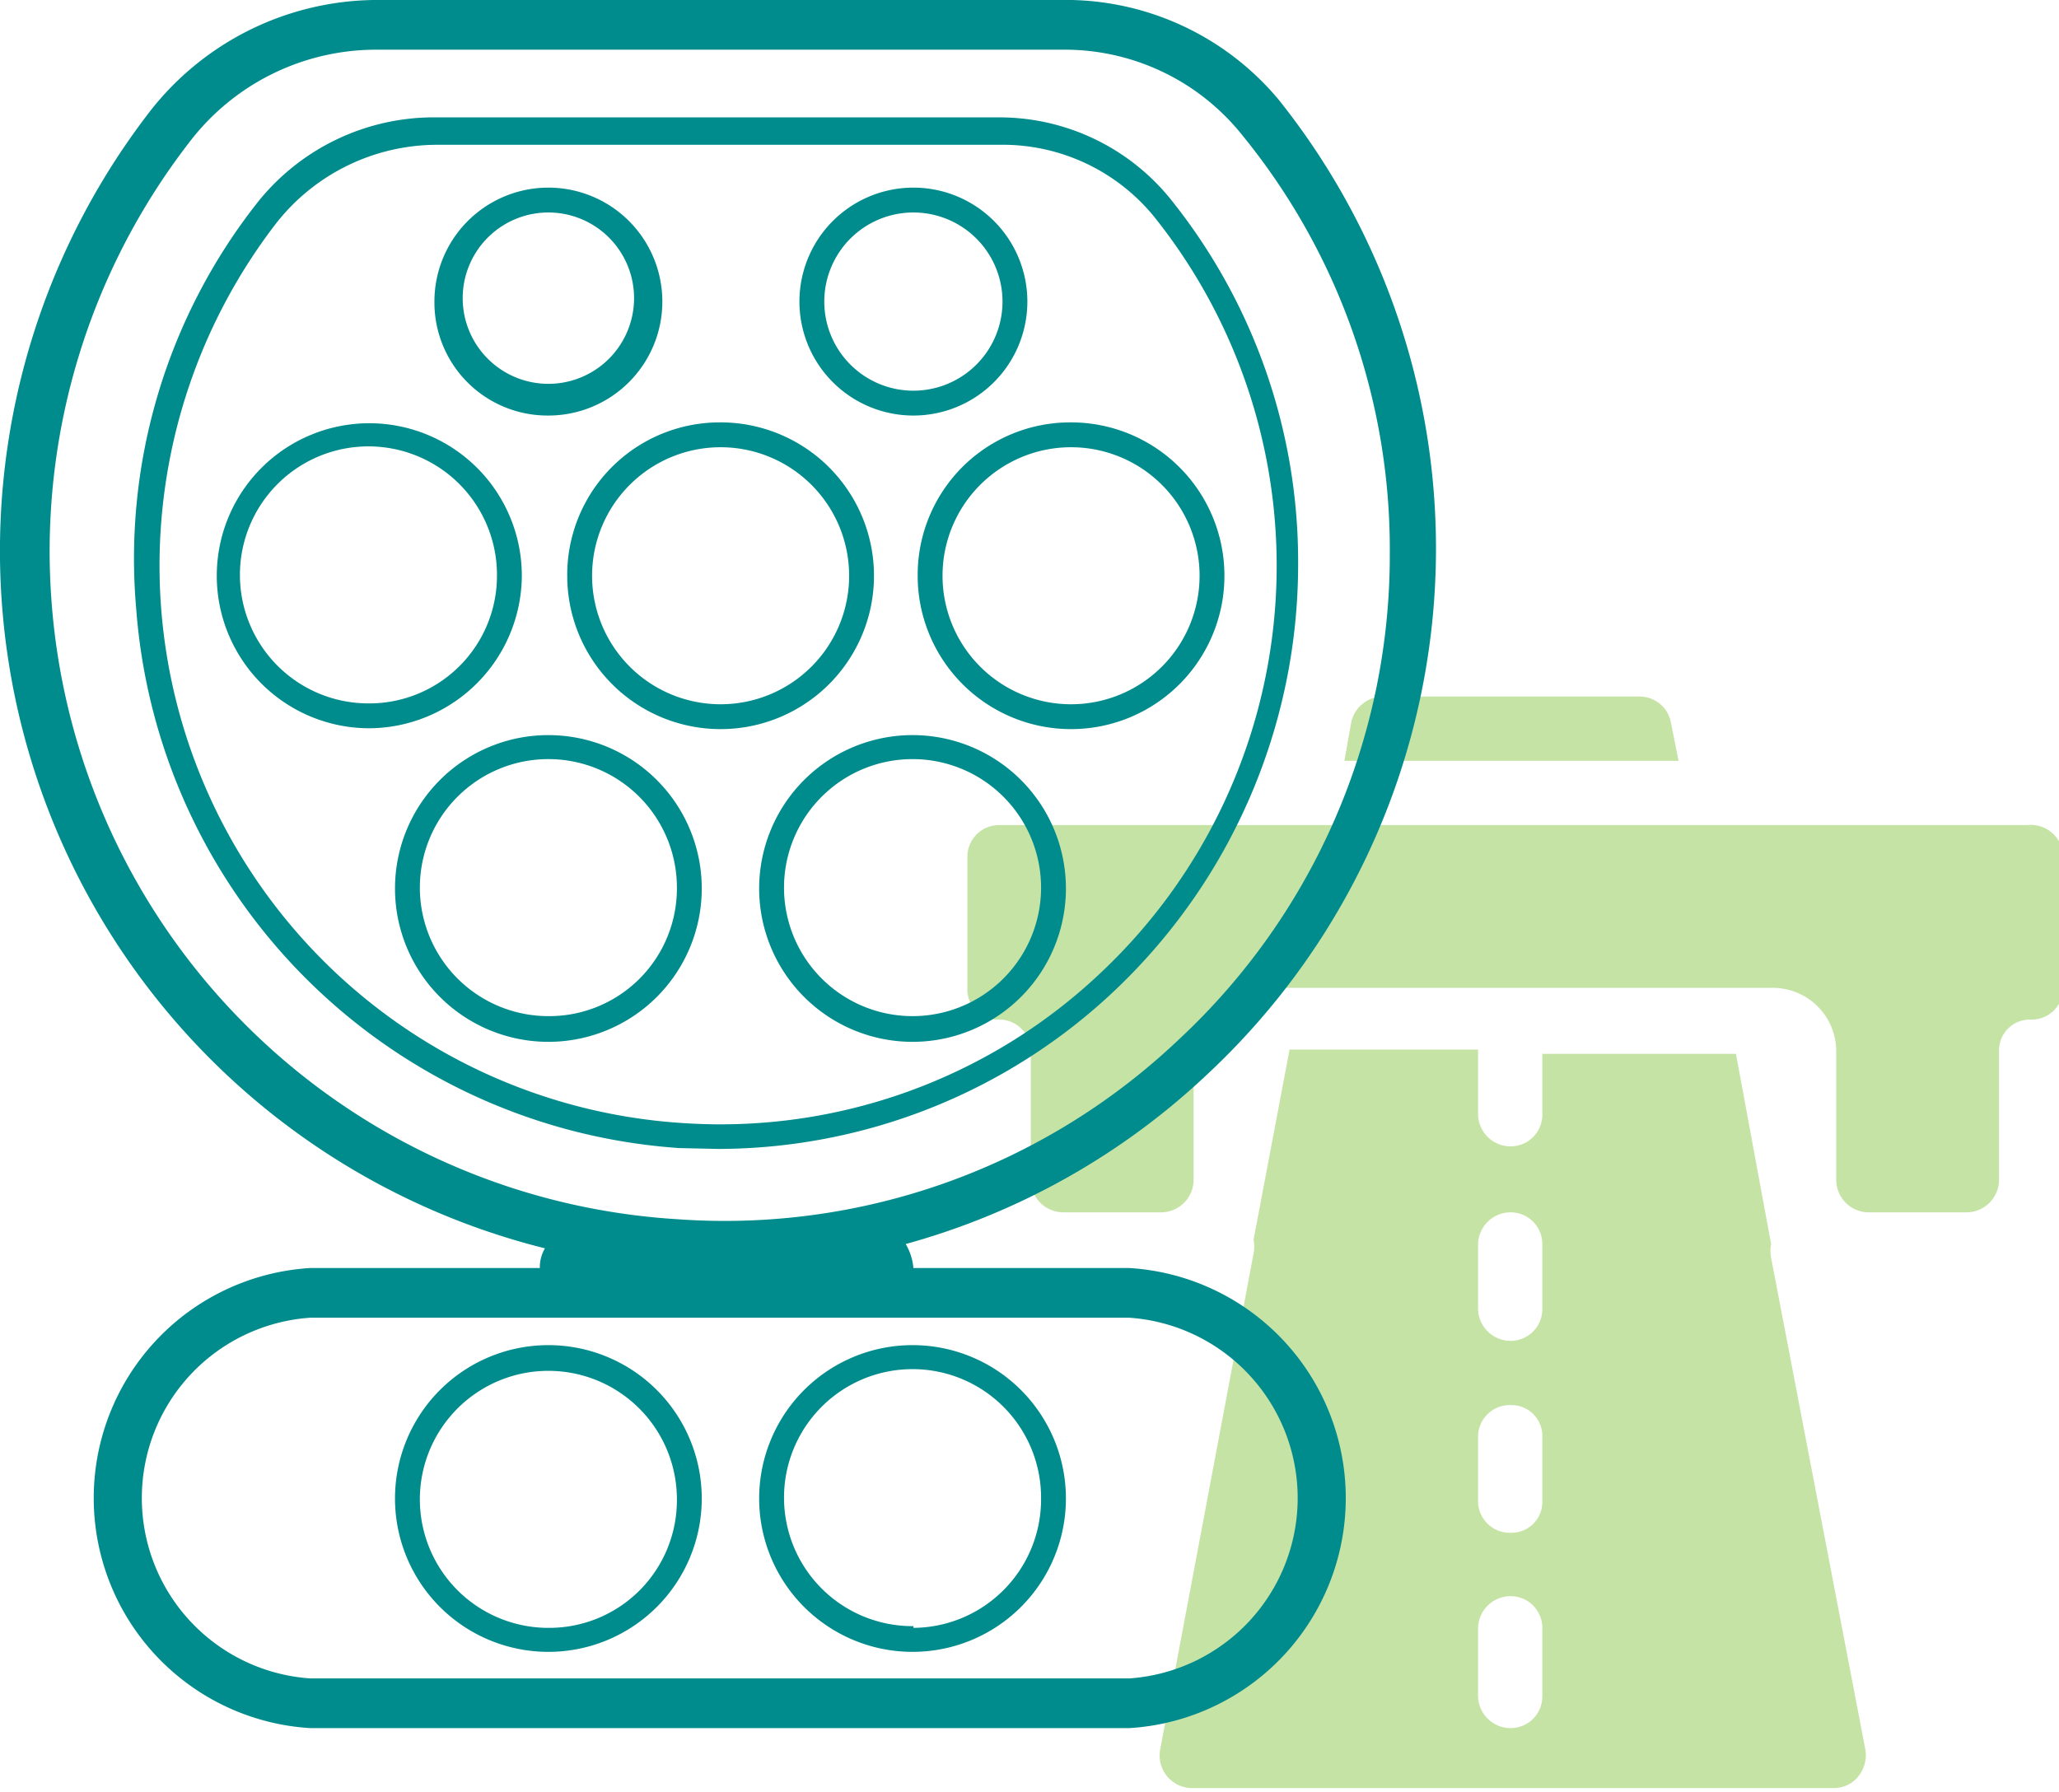 <svg xmlns="http://www.w3.org/2000/svg" viewBox="0 0 24.03 20.92"><defs><style>.cls-1{fill:#8fc84e;opacity:0.5;}.cls-2{fill:#008b8c;}</style></defs><g id="Layer_2" data-name="Layer 2"><g id="_1" data-name="1"><g id="Capa_7" data-name="Capa 7"><path class="cls-1" d="M23.66,9.63h-12a.37.37,0,0,0-.37.37v1.53a.35.35,0,0,0,.35.37.37.37,0,0,1,.39.37v1.5a.38.38,0,0,0,.38.38h1.15a.38.38,0,0,0,.37-.38v-1.5a.75.75,0,0,1,.75-.74h6a.74.74,0,0,1,.75.74v1.5a.38.38,0,0,0,.38.38h1.15a.38.38,0,0,0,.37-.38v-1.5a.36.36,0,0,1,.36-.37.37.37,0,0,0,.39-.37V10A.38.38,0,0,0,23.66,9.63Z"/><path class="cls-1" d="M19.59,8.88l-.09-.45a.37.37,0,0,0-.36-.3h-3a.38.38,0,0,0-.37.3l-.08.45Z"/><path class="cls-1" d="M20.67,14.68a.42.42,0,0,1,0-.16v0l-.41-2.22H18V13a.37.37,0,0,1-.37.38.38.38,0,0,1-.38-.38v-.75h-2.2l-.42,2.22v0a.41.41,0,0,1,0,.16l-1.09,5.79a.38.38,0,0,0,.37.45h7.49a.36.36,0,0,0,.29-.14.39.39,0,0,0,.08-.31ZM18,19.79a.37.37,0,0,1-.37.38.38.38,0,0,1-.38-.38V19a.38.38,0,0,1,.38-.37A.37.37,0,0,1,18,19Zm0-2.27a.36.36,0,0,1-.37.37.37.37,0,0,1-.38-.37v-.75a.37.37,0,0,1,.38-.37.36.36,0,0,1,.37.37Zm0-2.25a.37.37,0,0,1-.37.38.38.38,0,0,1-.38-.38v-.75a.38.38,0,0,1,.38-.37.37.37,0,0,1,.37.37Z"/><path class="cls-2" d="M8.38,13.41A6.75,6.75,0,0,0,13,11.57a6.85,6.85,0,0,0,2.15-5,6.75,6.75,0,0,0-1.5-4.26,2.57,2.57,0,0,0-2-.94H5.1a2.63,2.63,0,0,0-2.1,1A6.71,6.71,0,0,0,1.59,7.11,6.82,6.82,0,0,0,7.93,13.4ZM1.88,7.09A6.55,6.55,0,0,1,3.22,2.61,2.39,2.39,0,0,1,5.1,1.69h6.56a2.28,2.28,0,0,1,1.81.84,6.52,6.52,0,0,1-.63,8.83A6.45,6.45,0,0,1,8,13.11,6.52,6.52,0,0,1,1.88,7.09Z"/><path class="cls-2" d="M6.4,4.85A1.33,1.33,0,1,0,5.07,3.52,1.32,1.32,0,0,0,6.4,4.85Zm0-2.37a1,1,0,1,1-1,1A1,1,0,0,1,6.4,2.48Z"/><path class="cls-2" d="M10.66,4.85A1.33,1.33,0,1,0,9.33,3.52,1.33,1.33,0,0,0,10.66,4.85Zm0-2.37a1,1,0,0,1,0,2.08,1,1,0,1,1,0-2.08Z"/><path class="cls-2" d="M6.09,6.72A1.78,1.78,0,1,0,4.31,8.5,1.79,1.79,0,0,0,6.09,6.72ZM4.31,8.21A1.5,1.5,0,1,1,5.8,6.72,1.49,1.49,0,0,1,4.31,8.21Z"/><path class="cls-2" d="M6.4,8.58a1.79,1.79,0,1,0,1.79,1.79A1.79,1.79,0,0,0,6.4,8.58Zm0,3.28a1.5,1.5,0,1,1,1.5-1.49A1.49,1.49,0,0,1,6.4,11.86Z"/><path class="cls-2" d="M10.66,8.58a1.79,1.79,0,1,0,1.78,1.79A1.79,1.79,0,0,0,10.66,8.58Zm0,3.28a1.5,1.5,0,1,1,1.49-1.49A1.5,1.5,0,0,1,10.66,11.86Z"/><path class="cls-2" d="M6.62,6.72A1.79,1.79,0,1,0,8.4,4.93,1.78,1.78,0,0,0,6.62,6.72ZM8.4,5.22a1.5,1.5,0,1,1-1.49,1.5A1.5,1.5,0,0,1,8.4,5.22Z"/><path class="cls-2" d="M6.4,15.7a1.79,1.79,0,1,0,1.79,1.79A1.79,1.79,0,0,0,6.4,15.7ZM6.4,19a1.5,1.5,0,1,1,1.5-1.49A1.49,1.49,0,0,1,6.4,19Z"/><path class="cls-2" d="M10.66,15.7a1.79,1.79,0,1,0,1.78,1.79A1.79,1.79,0,0,0,10.66,15.7Zm0,3.28a1.5,1.5,0,1,1,1.49-1.49A1.5,1.5,0,0,1,10.66,19Z"/><path class="cls-2" d="M10.71,6.72a1.79,1.79,0,1,0,1.78-1.79A1.78,1.78,0,0,0,10.71,6.72Zm1.78-1.5A1.5,1.5,0,1,1,11,6.72,1.5,1.5,0,0,1,12.49,5.22Z"/><path class="cls-2" d="M13.18,14.8H10.66a.66.66,0,0,0-.09-.28,8.35,8.35,0,0,0,3.54-2,8.39,8.39,0,0,0,.81-11.36A3.24,3.24,0,0,0,12.36,0h-8A3.37,3.37,0,0,0,1.75,1.3,8.39,8.39,0,0,0,6.36,14.57a.44.44,0,0,0-.06.23H3.62a2.69,2.69,0,0,0,0,5.37h9.56a2.69,2.69,0,0,0,0-5.37ZM.6,7A7.8,7.8,0,0,1,2.21,1.66,2.74,2.74,0,0,1,4.4.58h8a2.65,2.65,0,0,1,2.1,1,7.64,7.64,0,0,1,1.72,4.87,7.72,7.72,0,0,1-2.47,5.69,7.69,7.69,0,0,1-5.85,2.09A7.8,7.8,0,0,1,.6,7ZM13.18,19.59H3.62a2.11,2.11,0,0,1,0-4.21h9.56a2.11,2.11,0,0,1,0,4.21Z"/></g></g></g></svg>
